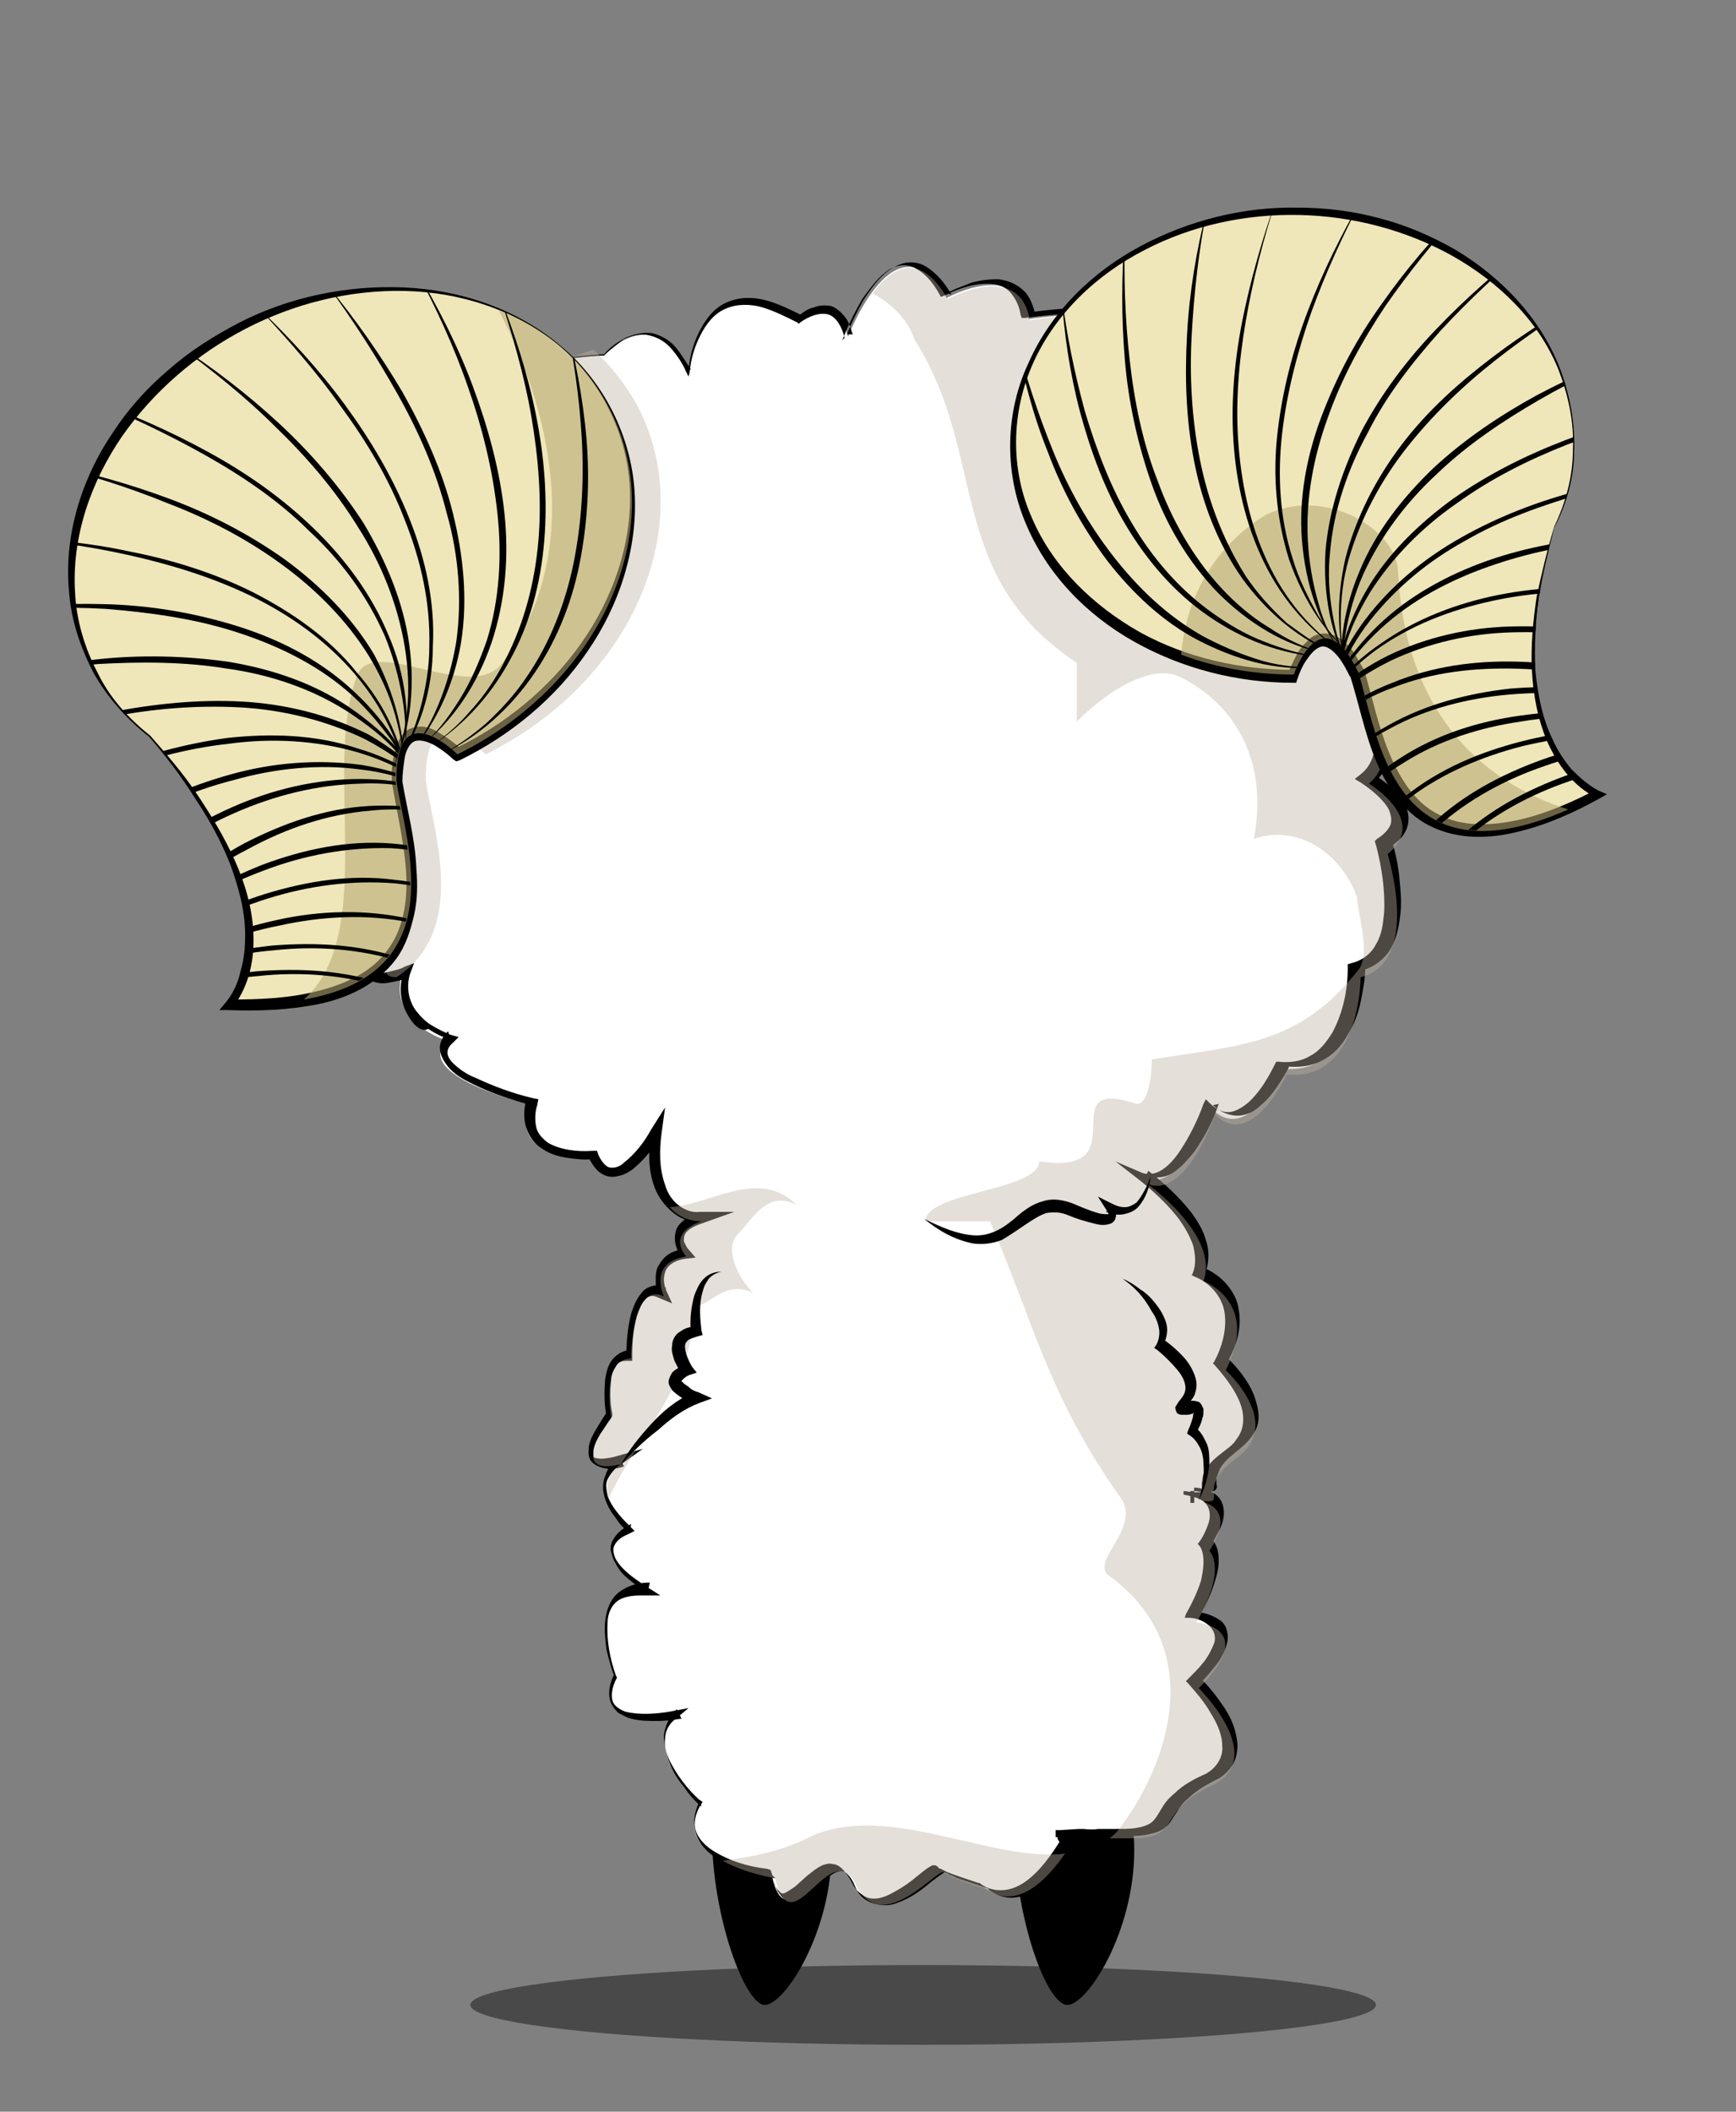 <?xml version="1.0" encoding="utf-8"?>
<!-- Generator: Adobe Illustrator 15.1.0, SVG Export Plug-In . SVG Version: 6.00 Build 0)  -->
<!DOCTYPE svg PUBLIC "-//W3C//DTD SVG 1.1//EN" "http://www.w3.org/Graphics/SVG/1.1/DTD/svg11.dtd">
<svg version="1.1" id="animals" xmlns="http://www.w3.org/2000/svg" xmlns:xlink="http://www.w3.org/1999/xlink" x="0px" y="0px"
	 width="148px" height="180px" viewBox="0 0 148 180" style="enable-background:new 0 0 148 180;" xml:space="preserve">
<rect x="0" y="0" width="148" height="180" fill="#808080" stroke="none"/>
<style type="text/css">
<![CDATA[
	.st0{opacity:0.58;fill:#B7AA72;}
	.st1{fill:#FFFFFF;stroke:#000000;stroke-miterlimit:10;}
	.st2{opacity:0.43;}
	.st3{fill:#EFE6B9;}
	.st4{clip-path:url(#SVGID_2_);}
	.st5{clip-path:url(#SVGID_4_);}
	.st6{fill:#FFFFFF;}
	.st7{opacity:0.41;fill:#BCB1A0;}
	.st8{fill:#FFFFFF;stroke:#231F20;stroke-miterlimit:10;}
]]>
</style>
<g>
	<path d="M70.9,157.7c0,7-4,13.2-5.7,13.2s-4.5-7.6-4.5-14.5c0-7,2.8-10.7,4.5-10.7S70.9,150.7,70.9,157.7z"/>
	<path d="M96.7,157.7c0,7-4,13.2-5.7,13.2c-1.8,0-4.5-7.6-4.5-14.5c0-7,2.8-10.7,4.5-10.7C92.8,145.7,96.7,150.7,96.7,157.7z"/>
	<g>
		<path class="st6" d="M51.5,30.3c0,0,4.2-4.8,7.2,1.4c0,0,0.8-9.5,9.4-4.4c0,0,3.1-2.6,4.2,1.4c0,0,4.1-10.8,8.4-3.3
			c0,0,6.1-3.4,7,1.8c0,0,12.8-2.1,12,3.4c0,0,24.3,30.4,16.9,36.2c0,0,5.2,3.1,1.4,5.5c0,0,2.8,9.2-2.3,10.5c0,0,0,8.9-6.3,8.3
			c0,0-3,6.6-6.1,3.4c0,0-2.5,7.3-5.8,5.9c0,0,6.3,4.5,4.8,8.3c0,0,4.8,1.8,1.9,7.6c0,0,4.4,4,1.6,6.9c-0.2,0.2-0.4,0.4-0.7,0.6
			c-4.1,3,0.2,4.1-3.8,3.6c0,0,4.2,0.2,1.4,4.4c0,0,1.6,1.4-1.1,6.1c0,0,5.3,0.5,0.2,5.6c0,0,5.3,5.3,1.8,7.9
			c-0.2,0.1-0.4,0.3-0.7,0.4c-4.8,2.3-2.3,4.5-6.9,4.5c-4.5,0-2-0.2-4.5,0c-2.5,0.2,0,0,0,0s-3.6,7.3-7.7,4.5c0,0-3.1-0.9-3.6-1.4
			s-5.3,5.6-7.5,1.1c-2.2-4.5-5.5,5.5-6.9-0.6c0,0-8.8-1.3-6.1-6.1c0,0-5.2-4.7-2-7.5c0,0-7.4,1.4-5.2-3.3c0,0-3-7.6,2.5-7.5
			c0,0-5.4-3.2-1.4-5.1c0,0-4.1-3.4-1-5.8c0,0-4.7,1.5-0.8-4c0,0-0.9-5,1.7-5c0,0,0-6.6,2.8-5.3c0,0-1.4-2.9,1.9-3.4
			c0,0-1.9-1.9,1.3-3c0,0-4.7,0.3-3.8-7.3c0,0-3.6,6.2-5.5,2c0,0-6.6,0.6-5.2-4.5c0,0-9.9-2.4-6.9-5.4c0,0-5.1-1.5-3.8-5.8
			c0,0-4.7,2-3.2-1.9C31.5,81.1,18.5,31.7,51.5,30.3z"/>
		<path d="M51.5,30.2c0.5-0.6,1.1-1,1.8-1.4c0.7-0.3,1.5-0.5,2.3-0.4c0.8,0.2,1.5,0.6,2,1.2c0.5,0.6,0.9,1.3,1.3,1.9l-0.2,0
			c0.1-1.1,0.4-2.2,0.9-3.2c0.5-1,1.2-2,2.3-2.5c1.1-0.5,2.3-0.5,3.4-0.2c1.1,0.3,2.1,0.8,3.1,1.3l-0.3,0c0.4-0.3,0.8-0.6,1.3-0.7
			c0.5-0.2,1-0.2,1.5-0.1c0.5,0.2,0.9,0.6,1.2,1c0.3,0.4,0.4,0.9,0.6,1.4l-0.5,0c0.4-1,0.9-2,1.4-2.9c0.6-0.9,1.2-1.8,2.1-2.5
			c0.4-0.3,1-0.6,1.5-0.7c0.6-0.1,1.2,0,1.7,0.3c1,0.6,1.7,1.5,2.2,2.4l-0.4-0.1c0.7-0.4,1.4-0.6,2.1-0.9c0.7-0.2,1.5-0.3,2.3-0.3
			c0.8,0.1,1.6,0.4,2.2,1c0.6,0.6,0.8,1.4,1,2.1l-0.4-0.3c2.4-0.3,4.7-0.5,7.1-0.3c1.2,0.1,2.4,0.3,3.5,0.9c0.6,0.3,1.1,0.7,1.5,1.3
			c0.4,0.6,0.4,1.3,0.3,1.9l-0.1-0.3c2.2,2.7,4.3,5.5,6.3,8.4c2,2.8,4,5.8,5.8,8.7c1.8,3,3.5,6.1,4.8,9.3c0.6,1.6,1.2,3.3,1.5,5.1
			c0.1,0.9,0.1,1.8,0,2.7c-0.2,0.9-0.7,1.8-1.5,2.4l0-0.7c0.5,0.3,1,0.7,1.5,1.1c0.5,0.4,0.9,0.9,1.2,1.5c0.3,0.6,0.4,1.4,0.1,2.1
			c-0.3,0.7-0.8,1.1-1.4,1.5l0.2-0.4c0.3,1,0.5,2,0.6,3c0.1,1,0.2,2,0.1,3c-0.1,1-0.3,2.1-0.8,3c-0.5,0.9-1.5,1.7-2.5,1.9l0.3-0.3
			c0,1-0.2,2-0.4,3c-0.2,1-0.6,2-1.1,2.8c-0.5,0.9-1.2,1.7-2.2,2.2c-0.9,0.5-2,0.6-3,0.5l0.3-0.2c-0.3,0.7-0.7,1.3-1.1,1.9
			c-0.4,0.6-0.9,1.2-1.4,1.6c-0.5,0.5-1.2,0.9-2,0.9c-0.8,0-1.6-0.4-2.1-0.9l0.5-0.1c-0.5,1.5-1.2,2.8-2.1,4.1
			c-0.5,0.6-1,1.2-1.7,1.7c-0.7,0.5-1.6,0.6-2.4,0.3l0.2-0.4c1.4,1.1,2.6,2.2,3.7,3.6c0.5,0.7,1,1.5,1.2,2.3c0.3,0.8,0.3,1.8,0,2.7
			l-0.1-0.3c0.7,0.3,1.4,0.8,1.9,1.4c0.5,0.6,0.9,1.3,1,2.1c0.3,1.6-0.2,3.1-0.9,4.4l0-0.2c0.9,0.9,1.7,1.9,2.2,3.1
			c0.2,0.6,0.4,1.2,0.4,1.9c0,0.7-0.3,1.3-0.7,1.8c-0.4,0.5-0.9,0.9-1.4,1.3c-0.5,0.4-0.9,0.8-1.2,1.3c-0.1,0.3-0.2,0.5-0.3,0.8
			c0,0.1,0,0.3,0,0.4c0,0.2,0.1,0.3,0,0.5c-0.2,0.3-0.4,0.2-0.5,0.3c-0.2,0-0.3,0-0.5,0c-0.3,0-0.6-0.1-0.9-0.1l0-0.3
			c0.5,0,1,0.2,1.5,0.4c0.5,0.2,0.9,0.7,1,1.3c0.1,0.6,0,1.1-0.2,1.6c-0.2,0.5-0.5,0.9-0.7,1.4l0-0.2c0.4,0.5,0.5,1.1,0.5,1.7
			c0,0.6-0.1,1.1-0.3,1.7c-0.3,1.1-0.8,2.1-1.3,3l-0.2-0.3c0.7,0.1,1.3,0.3,1.9,0.7c0.3,0.2,0.5,0.5,0.6,0.9c0.1,0.4,0.1,0.7,0,1.1
			c-0.2,0.7-0.5,1.3-0.9,1.8c-0.4,0.5-0.8,1-1.3,1.5v-0.3c0.8,0.8,1.4,1.6,2,2.5c0.6,0.9,1,1.9,1.1,3.1c0,0.6-0.1,1.2-0.4,1.7
			c-0.3,0.5-0.7,0.9-1.2,1.2c-1,0.5-1.9,1-2.6,1.7c-0.4,0.3-0.7,0.7-1,1.2c-0.3,0.4-0.5,0.9-1,1.3c-0.5,0.4-1.1,0.5-1.6,0.6
			c-0.5,0.1-1.1,0.1-1.6,0.1l-1.6,0c-0.5,0-1.1-0.1-1.6,0l-1.6,0.1l-0.4,0l0,0l0,0c-0.1-1.2,0-0.3,0-0.6h0l0,0l0.1,0l0.2,0l0.8-0.1
			l0.5,0l-0.2,0.5c-0.4,0.8-0.8,1.5-1.4,2.2c-0.5,0.7-1.1,1.4-1.7,1.9c-0.7,0.6-1.5,1.1-2.4,1.2c-0.9,0.2-1.9-0.1-2.6-0.7l0.1,0
			c-0.9-0.3-1.8-0.6-2.7-0.9c-0.2-0.1-0.4-0.2-0.7-0.3c-0.1-0.1-0.2-0.1-0.4-0.2c0.1,0.1,0,0,0,0c0,0,0.1,0,0.1,0c0,0,0,0,0,0
			c0,0-0.1,0-0.1,0c-0.3,0.2-0.7,0.5-1.1,0.8c-0.7,0.6-1.5,1.2-2.4,1.6c-0.5,0.2-0.9,0.4-1.5,0.4c-0.5,0-1.1-0.1-1.6-0.4
			c-0.5-0.3-0.8-0.7-1-1.2c-0.2-0.5-0.4-0.8-0.7-1.1c-0.5-0.5-1.3,0-1.9,0.6l-1,1c-0.4,0.3-0.7,0.7-1.4,0.8c-0.3,0.1-0.7,0-1-0.2
			c-0.3-0.2-0.4-0.5-0.6-0.7c-0.2-0.5-0.4-1-0.5-1.4l0.3,0.3c-0.9-0.1-1.7-0.3-2.6-0.6c-0.8-0.3-1.7-0.6-2.4-1.1
			c-0.8-0.5-1.5-1.2-1.8-2.2c-0.3-1,0-2,0.4-2.8l0.1,0.6c-0.6-0.5-1.1-1.1-1.5-1.7c-0.5-0.6-0.9-1.2-1.2-2c-0.3-0.7-0.5-1.5-0.5-2.4
			c0.1-0.8,0.5-1.7,1.1-2.2l0.4,0.8c-0.7,0.1-1.4,0.2-2.1,0.2c-0.7,0-1.4,0-2.2-0.2c-0.4-0.1-0.7-0.3-1.1-0.5
			c-0.3-0.3-0.6-0.7-0.7-1.1c-0.2-0.9,0.1-1.6,0.4-2.3l0,0.4c-0.3-0.8-0.5-1.6-0.7-2.4c-0.1-0.8-0.2-1.7-0.1-2.5
			c0.1-0.8,0.4-1.8,1.2-2.4c0.8-0.6,1.7-0.8,2.6-0.8l-0.2,0.9c-0.5-0.3-1-0.7-1.5-1.1c-0.5-0.4-0.9-0.8-1.2-1.4
			c-0.2-0.3-0.3-0.6-0.4-1c-0.1-0.4,0-0.8,0.2-1.1c0.4-0.7,1-1,1.5-1.3l-0.1,0.8c-0.5-0.4-0.9-0.8-1.2-1.3c-0.4-0.5-0.7-1-0.9-1.6
			c-0.2-0.6-0.3-1.3,0-2c0.2-0.7,0.7-1.2,1.2-1.6l0.4,0.8c-0.6,0.2-1.2,0.3-1.9,0.1c-0.3-0.1-0.8-0.3-1-0.7
			c-0.2-0.4-0.1-0.8-0.1-1.1c0.1-0.6,0.4-1.1,0.7-1.6c0.3-0.5,0.6-1,0.9-1.4l-0.1,0.4c-0.2-1-0.2-2.1-0.1-3.2
			c0.1-0.5,0.2-1.1,0.6-1.6c0.4-0.5,1.1-0.9,1.7-0.8l-0.5,0.5c0-1.2,0.1-2.4,0.4-3.6c0.2-0.6,0.4-1.2,0.9-1.8c0.2-0.3,0.6-0.5,1-0.6
			c0.4-0.1,0.8,0,1.1,0.2l-0.6,0.7c-0.2-0.4-0.3-0.8-0.3-1.3c0-0.5,0-1,0.3-1.4c0.2-0.4,0.6-0.8,1-1c0.4-0.2,0.8-0.3,1.3-0.4
			l-0.3,0.8c-0.3-0.3-0.5-0.7-0.6-1.1c-0.1-0.4-0.1-0.9,0.1-1.4c0.2-0.4,0.6-0.7,0.9-0.9c0.3-0.2,0.7-0.4,1-0.5l0.2,0.9
			c-1,0-1.8-0.3-2.5-0.9c-0.7-0.6-1.2-1.3-1.5-2.1c-0.6-1.6-0.5-3.3-0.3-4.8l0.9,0.3c-0.3,0.6-0.7,1.1-1.1,1.6
			c-0.4,0.5-0.9,1-1.4,1.4c-0.3,0.2-0.6,0.4-1,0.5c-0.4,0.1-0.8,0.2-1.3,0c-0.8-0.3-1.2-1.1-1.5-1.7l0.5,0.3c-0.8,0.1-1.5,0-2.2-0.1
			c-0.7-0.1-1.5-0.3-2.2-0.8c-0.7-0.4-1.2-1.2-1.4-2c-0.2-0.8-0.1-1.6,0.1-2.3l0.3,0.6c-1.7-0.5-3.3-1-4.9-1.8
			c-0.8-0.4-1.6-0.8-2.2-1.6c-0.3-0.4-0.6-0.9-0.6-1.5c0-0.6,0.4-1.1,0.7-1.4l0.2,0.7c-0.7-0.2-1.3-0.5-1.9-0.9
			C36,88,35.4,87.5,35,86.9c-0.4-0.6-0.7-1.2-0.8-2c-0.1-0.7,0-1.4,0.2-2.1l0.5,0.5c-0.5,0.2-0.9,0.3-1.4,0.4c-0.5,0.1-1,0.2-1.6,0
			c-0.3-0.1-0.6-0.2-0.8-0.5c-0.2-0.3-0.3-0.6-0.3-0.9c0-0.6,0.1-1,0.3-1.5l0,0.2c-1.2-5.2-2-10.4-2.3-15.7
			c-0.3-5.3-0.2-10.6,0.9-15.8c0.5-2.6,1.3-5.1,2.5-7.5c1.2-2.4,2.7-4.6,4.7-6.4c1.9-1.8,4.3-3.2,6.8-4.1
			C46.2,30.8,48.8,30.3,51.5,30.2z M51.5,30.3c-2.6,0.1-5.2,0.6-7.7,1.5c-2.5,0.9-4.7,2.3-6.6,4.1c-3.8,3.6-5.9,8.7-6.9,13.8
			c-1,5.1-1.1,10.4-0.8,15.7c0.4,5.2,1.2,10.5,2.4,15.5l0,0.1l0,0.1c-0.2,0.4-0.3,0.8-0.3,1.2c0,0.4,0.2,0.5,0.5,0.6
			c0.3,0.1,0.8,0,1.2-0.1c0.4-0.1,0.9-0.2,1.2-0.4l0.8-0.3l-0.3,0.8c-0.4,1.1-0.2,2.4,0.5,3.3c0.4,0.5,0.8,0.9,1.3,1.2
			c0.5,0.3,1.1,0.6,1.6,0.8l0.7,0.2l-0.5,0.5c-0.6,0.5-0.6,1.1,0,1.7c0.5,0.5,1.2,1,2,1.3c1.5,0.7,3.1,1.3,4.8,1.7l0.5,0.1l-0.1,0.5
			c-0.2,0.6-0.2,1.3-0.1,1.8c0.1,0.6,0.5,1,1,1.4c1,0.6,2.5,0.8,3.8,0.7l0.4,0l0.1,0.3c0.2,0.5,0.6,1,0.9,1.1c0.4,0.1,0.9,0,1.3-0.4
			c0.9-0.7,1.7-1.7,2.3-2.8l1.2-1.9l-0.3,2.2c-0.2,1.5-0.2,3,0.3,4.4c0.2,0.7,0.6,1.3,1.1,1.7c0.5,0.4,1.2,0.7,1.8,0.6l3,0l-2.8,1
			c-0.6,0.2-1.2,0.5-1.4,0.9c-0.1,0.2-0.1,0.4-0.1,0.6c0.1,0.2,0.2,0.5,0.4,0.7l0.6,0.7l-0.9,0.1c-0.7,0.1-1.3,0.4-1.6,0.9
			c-0.1,0.2-0.2,0.5-0.2,0.9c0,0.3,0.1,0.7,0.2,0.9l0.5,1.1l-1.2-0.5c-0.4-0.2-0.8-0.2-1.1,0.2c-0.3,0.3-0.5,0.8-0.7,1.4
			c-0.3,1.1-0.4,2.2-0.4,3.3l0,0.5l-0.5,0c-0.4,0-0.7,0.1-0.9,0.5c-0.2,0.3-0.4,0.7-0.4,1.2c-0.1,0.9-0.1,1.9,0.1,2.8l0,0.2
			l-0.1,0.2c-0.3,0.4-0.6,0.9-0.9,1.3c-0.3,0.5-0.5,0.9-0.6,1.4c0,0.2,0,0.4,0,0.5c0,0.1,0.1,0.2,0.3,0.2c0.4,0.1,0.9,0,1.4-0.1
			l2.5-0.7l-2.1,1.5c-0.4,0.3-0.7,0.7-0.9,1.1c-0.2,0.4-0.1,0.9,0,1.4c0.3,0.9,1.1,1.8,1.8,2.5l0.5,0.5l-0.6,0.3
			c-0.5,0.2-0.9,0.5-1.1,0.9c-0.2,0.3-0.1,0.8,0.1,1.2c0.5,0.9,1.5,1.6,2.4,2.2l1.4,0.9l-1.7,0c-0.7,0-1.5,0.1-2,0.5
			c-0.5,0.4-0.8,1.1-0.8,1.8c-0.1,1.5,0.2,3.1,0.7,4.5l0.1,0.2l-0.1,0.2c-0.3,0.6-0.4,1.2-0.3,1.7c0.1,0.5,0.6,0.8,1.1,1
			c1.2,0.3,2.6,0.2,3.8,0l1.6-0.3l-1.2,1c-0.5,0.4-0.8,1-0.8,1.6c-0.1,0.6,0.1,1.3,0.4,1.9c0.6,1.2,1.5,2.4,2.5,3.3l0.3,0.2
			l-0.2,0.3c-0.4,0.7-0.6,1.5-0.4,2.1c0.2,0.7,0.8,1.3,1.4,1.7c1.4,0.9,3,1.4,4.7,1.6l0.3,0.1l0.1,0.3c0.1,0.4,0.2,0.9,0.4,1.2
			c0.1,0.2,0.2,0.3,0.3,0.4c0.1,0.1,0.2,0.1,0.3,0.1c0.3-0.1,0.7-0.4,1-0.6l1-0.9c0.4-0.3,0.7-0.6,1.3-0.9c0.3-0.1,0.6-0.2,0.9-0.1
			c0.3,0,0.6,0.2,0.8,0.4c0.4,0.4,0.7,0.9,0.9,1.3c0.2,0.4,0.5,0.7,0.8,0.9c0.6,0.5,1.5,0.4,2.3,0c0.8-0.4,1.6-0.9,2.3-1.5
			c0.4-0.3,0.7-0.6,1.2-0.9c0.1,0,0.1-0.1,0.2-0.1c0,0,0.1,0,0.2,0c0,0,0.1,0,0.2,0.1c0.1,0,0,0,0.1,0.1c0,0,0.1,0.1,0.2,0.1
			c0.2,0.1,0.4,0.2,0.6,0.3c0.8,0.3,1.7,0.6,2.6,0.9l0.1,0l0,0c0.6,0.5,1.4,0.7,2.2,0.6c0.8-0.1,1.5-0.5,2.1-1c1.2-1,2.2-2.5,3-3.9
			l0.3,0.4l-0.8,0l-0.2,0l-0.1,0h0l0,0c0-0.3,0,0.6,0-0.6l0,0l0,0l0.4,0l1.6-0.1c0.6,0,1.1,0.1,1.6,0l1.6,0c1,0,2.1,0,2.9-0.5
			c0.4-0.3,0.6-0.7,0.9-1.2c0.3-0.5,0.6-0.9,1.1-1.3c0.8-0.8,1.8-1.3,2.7-1.7c0.9-0.5,1.5-1.4,1.4-2.4c0-1-0.5-2-1-2.8
			c-0.5-0.9-1.2-1.7-1.9-2.5l-0.2-0.2l0.2-0.2c0.5-0.5,0.9-0.9,1.3-1.4c0.4-0.5,0.7-1.1,0.9-1.6c0.2-0.6,0-1.2-0.5-1.6
			c-0.5-0.4-1.1-0.6-1.7-0.6l-0.3,0l0.1-0.3c0.5-0.9,1-1.9,1.3-2.9c0.1-0.5,0.2-1,0.2-1.6c0-0.5-0.1-1.1-0.4-1.4l-0.1-0.1l0.1-0.1
			c0.3-0.4,0.5-0.8,0.7-1.3c0.2-0.5,0.3-0.9,0.2-1.4c-0.1-0.5-0.4-0.8-0.8-1c-0.4-0.2-0.9-0.3-1.4-0.4l0-0.3c0.3,0,0.6,0.1,0.9,0.1
			c0.2,0,0.3,0,0.4,0c0.1,0,0.3,0,0.3-0.1c0-0.2-0.1-0.6,0-0.9c0-0.3,0.1-0.7,0.3-0.9c0.3-0.6,0.8-1,1.3-1.4c0.5-0.4,1-0.7,1.3-1.2
			c0.8-1,0.7-2.3,0.2-3.4c-0.5-1.1-1.3-2.1-2.1-3l-0.1-0.1l0.1-0.1c0.7-1.3,1.1-2.8,0.9-4.2c-0.2-1.4-1.3-2.6-2.6-3.1l-0.2-0.1
			l0.1-0.2c0.3-0.8,0.2-1.6,0-2.4c-0.3-0.8-0.7-1.5-1.2-2.2c-1-1.3-2.3-2.5-3.6-3.5l-1.8-1.4l2.1,0.9c0.6,0.3,1.3,0.2,1.9-0.2
			c0.6-0.4,1.1-1,1.5-1.6c0.8-1.2,1.5-2.6,2-4l0.2-0.4l0.3,0.3c0.5,0.5,1,0.8,1.6,0.8c0.6,0,1.2-0.4,1.7-0.8c1-0.9,1.7-2.1,2.3-3.3
			l0.1-0.2l0.2,0c0.9,0.1,1.9,0,2.7-0.5c0.8-0.4,1.4-1.2,1.9-2c0.9-1.7,1.3-3.6,1.3-5.5l0-0.3l0.3-0.1c0.9-0.2,1.7-0.8,2.1-1.6
			c0.5-0.8,0.6-1.7,0.7-2.7c0.1-1.9-0.2-3.9-0.7-5.8l-0.1-0.3l0.2-0.2c0.5-0.3,0.9-0.7,1.1-1.1c0.2-0.4,0.1-0.9-0.1-1.4
			c-0.5-0.9-1.5-1.7-2.4-2.3l-0.5-0.3l0.5-0.4c1.3-1,1.4-2.8,1.2-4.4c-0.2-1.7-0.8-3.3-1.4-4.9c-1.3-3.2-3-6.2-4.7-9.2
			c-1.8-3-3.7-5.9-5.7-8.7c-2-2.8-4.1-5.7-6.2-8.4l-0.1-0.1l0-0.2c0.1-0.5,0-1-0.2-1.5c-0.3-0.4-0.7-0.8-1.2-1
			c-1-0.5-2.1-0.7-3.3-0.8c-2.3-0.2-4.7,0-7,0.3l-0.3,0l-0.1-0.3c-0.1-0.7-0.4-1.3-0.8-1.8c-0.4-0.5-1.1-0.8-1.7-0.8
			c-1.4-0.1-2.8,0.4-4,1l-0.3,0.1l-0.1-0.2c-0.5-0.9-1.1-1.7-2-2.2c-0.8-0.5-1.9-0.3-2.6,0.3c-0.8,0.6-1.4,1.5-2,2.3
			c-0.5,0.9-1,1.8-1.4,2.8l-0.3,0.7L72,28.8c-0.2-0.9-0.7-1.8-1.4-2c-0.8-0.2-1.7,0.2-2.4,0.7l-0.1,0.1l-0.1-0.1
			C67,27,66,26.5,65,26.2c-1-0.3-2.2-0.3-3.1,0.1c-1,0.4-1.7,1.3-2.2,2.3c-0.5,1-0.8,2-0.9,3.1l-0.1,0.4l-0.2-0.4
			c-0.3-0.7-0.7-1.3-1.2-1.9c-0.5-0.6-1.1-1-1.9-1.2c-0.7-0.2-1.5,0-2.2,0.3C52.7,29.3,52,29.8,51.5,30.3L51.5,30.3L51.5,30.3z"/>
	</g>
	<path class="st1" d="M90.7,156.6C90.7,156.6,90.6,156.6,90.7,156.6C90.6,156.6,90.7,156.6,90.7,156.6z"/>
	<path class="st1" d="M91.7,156.5C91.7,156.5,91.6,156.5,91.7,156.5C91.6,156.5,91.6,156.5,91.7,156.5z"/>
	<path class="st7" d="M64.2,110.2c-1.3-1.3-2.5-3.8-1.3-5c1.3-1.3,2.5-3.8,5-2.5c-3.2-3.2-7.3,0-10.8,0.2c1.1,1.3,2.7,1.2,2.7,1.2
		c-3.1,1.1-1.3,3-1.3,3c-3.3,0.5-1.9,3.4-1.9,3.4c-2.8-1.3-2.8,5.3-2.8,5.3c-2.6,0-1.7,5-1.7,5c-3.9,5.5,0.8,4,0.8,4
		c-1.2,0.9-1.3,2-1,2.9c2.5-5.4,7.3-9.9,7.3-16.4C60.4,111.5,61.7,109,64.2,110.2z"/>
	<path class="st1" d="M91.5,156.5c0,0-0.1,0-0.1,0C91.5,156.5,91.5,156.5,91.5,156.5z"/>
	<path class="st1" d="M101.8,127.6c-0.2,0-0.3,0-0.3,0C101.6,127.6,101.7,127.6,101.8,127.6z"/>
	<path class="st1" d="M91,156.5c-0.1,0-0.1,0-0.2,0C90.9,156.5,90.9,156.5,91,156.5z"/>
	<path class="st1" d="M91.2,156.5c0,0-0.1,0-0.1,0C91.1,156.5,91.2,156.5,91.2,156.5z"/>
	<path class="st1" d="M91.5,156.5c0,0-0.1,0-0.1,0C91.5,156.5,91.5,156.5,91.5,156.5z"/>
	<path class="st7" d="M69.2,156.5c-2.3,1.2-4.9,1.8-7.6,2.1c1.9,1.1,4.5,1.5,4.5,1.5c1.4,6.1,4.7-3.9,6.9,0.6c2.2,4.5,7-1.6,7.5-1.1
		S84,161,84,161c2.8,2,5.4-1,6.8-3C84.7,158.8,75.8,153.6,69.2,156.5z"/>
	<path class="st1" d="M91.7,156.5C91.7,156.5,91.6,156.5,91.7,156.5C91.6,156.5,91.6,156.5,91.7,156.5z"/>
	<path class="st1" d="M101.8,127.6c-0.2,0-0.3,0-0.3,0C101.6,127.6,101.7,127.6,101.8,127.6z"/>
	<path class="st1" d="M90.7,156.6C90.7,156.6,90.6,156.6,90.7,156.6C90.6,156.6,90.7,156.6,90.7,156.6z"/>
	<path class="st1" d="M91,156.5c-0.1,0-0.1,0-0.2,0C90.9,156.5,90.9,156.5,91,156.5z"/>
	<path class="st1" d="M91.2,156.5c0,0-0.1,0-0.1,0C91.1,156.5,91.2,156.5,91.2,156.5z"/>
	<path class="st7" d="M116.7,66.8c0.7-0.6,1.1-1.3,1.3-2.3c8.6-11,10.1-27.3,6.1-41c-4.1-2.8-9.3-4.4-15-4.4c-7.8,0-14.7,3.1-19,7.9
		c-1.3,0.1-2.3,0.3-2.3,0.3c-0.9-5.2-7-1.8-7-1.8c-2.4-4.2-4.8-2.7-6.4-0.5c1.8,1,3,2.3,3.6,4c6.3,10,2.5,20,13.8,27.5
		c0,1.3,0,3.8,0,5c2.5-2.5,6.3-5,8.8-3.8c5,2.5,7.5,7.5,6.3,13.8c3.8-1.3,7.5,1.3,8.8,5c0,1.3,1.3,5,0,6.3c-5,6.3-10,6.3-17.5,7.5
		c0,0,0,3.8-1.3,3.8c-7.5-2.5,0.4,6.2-8.3,4.9c0,2.5-9.7,2.6-9.7,5.1c1.3,0,4.3,0,5.5,0c3.8,8.8,5,15,11.3,23.8
		c1.3,2.5-2.5,5-1.3,6.3c8.8,6.3,5,16.3,1.3,21.3c-0.3,0.5-0.7,0.9-1.1,1.2c0.4,0,1,0,1.8,0c4.5,0,2-2.2,6.9-4.5
		c0.3-0.1,0.5-0.3,0.7-0.4c3.6-2.6-1.8-7.9-1.8-7.9c5.2-5.2-0.2-5.6-0.2-5.6c2.7-4.7,1.1-6.1,1.1-6.1c2.3-3.5-0.2-4.2-1.1-4.3
		c-0.1,0-0.2,0-0.3,0c0,0,0.1,0,0.3,0c3.3,0.4-0.5-0.7,3.4-3.6c0.3-0.2,0.5-0.4,0.7-0.6c2.8-2.9-1.6-6.9-1.6-6.9
		c3-5.8-1.9-7.6-1.9-7.6c1.4-3.9-4.8-8.3-4.8-8.3c3.3,1.4,5.8-5.9,5.8-5.9c3.1,3.1,6.1-3.4,6.1-3.4c6.3,0.6,6.3-8.3,6.3-8.3
		c5.2-1.3,2.3-10.5,2.3-10.5C121.9,69.9,116.7,66.8,116.7,66.8z"/>
	<g>
		<path class="st3" d="M132.5,45C132.5,45,132.5,45,132.5,45c1.1-2.3,1.7-4.7,1.7-7.3c0-10.9-10.7-19.8-23.9-19.8
			c-13.2,0-23.9,8.9-23.9,19.8c0,10.9,10.7,19.8,23.9,19.8c0,0,2.3-6.8,5.5-0.2c1.8,5.7,3,19.7,20.5,10.4
			C136.3,67.7,127.2,64.2,132.5,45z"/>
		<path d="M132.5,44.9L132.5,44.9L132.5,44.9c1-2.1,1.6-4.3,1.6-6.6c0.1-2.3-0.4-4.6-1.2-6.7c-1.7-4.3-5.2-7.6-9.1-9.8
			c-7.9-4.4-18.1-4.7-26.2-0.5c-4.1,2.1-7.6,5.4-9.5,9.6c-1.9,4.2-2,9.1-0.1,13.3c1.8,4.2,5.3,7.5,9.2,9.7c4,2.2,8.6,3.2,13.1,3.2
			l-0.5,0.3c0.3-0.7,0.6-1.4,1-2c0.2-0.3,0.5-0.6,0.8-0.9c0.3-0.3,0.8-0.5,1.3-0.5c0.5,0,1,0.2,1.3,0.4c0.3,0.2,0.6,0.5,0.9,0.8
			c0.5,0.6,0.8,1.3,1.2,1.9l0,0l0,0c0.7,2.4,1.2,4.8,2.1,7c0.9,2.2,2.2,4.3,4.2,5.3c2,1.1,4.5,1,6.8,0.5c2.3-0.5,4.6-1.5,6.7-2.6
			l0,0.7c-2-1-3.3-2.8-4.2-4.8c-0.8-1.9-1.2-4-1.3-6.1c-0.1-2.1,0.1-4.2,0.4-6.2C131.4,49,131.9,46.9,132.5,44.9L132.5,44.9z
			 M132.5,45c-0.5,2-1,4-1.3,6c-0.3,2-0.4,4.1-0.3,6.2c0.2,2,0.6,4.1,1.5,5.9c0.4,0.9,1,1.8,1.6,2.5c0.7,0.7,1.5,1.4,2.3,1.8
			l0.7,0.3l-0.7,0.4c-2.2,1.2-4.4,2.2-6.9,2.8c-2.4,0.6-5.1,0.7-7.5-0.5c-2.4-1.2-3.8-3.6-4.7-5.8c-0.9-2.3-1.4-4.8-2.1-7l0,0.1
			c-0.3-0.6-0.6-1.2-1-1.7c-0.4-0.5-0.9-0.9-1.3-0.9c-0.4,0-0.9,0.4-1.3,1c-0.4,0.5-0.7,1.2-0.9,1.8l-0.1,0.3l-0.3,0
			c-4.7,0-9.4-1.2-13.5-3.5c-4.1-2.3-7.5-5.8-9.3-10.2c-1.8-4.3-1.7-9.4,0.3-13.6c1.9-4.3,5.4-7.7,9.5-9.9c4.1-2.2,8.8-3.4,13.5-3.3
			c2.3,0,4.7,0.3,6.9,0.9c2.3,0.6,4.4,1.5,6.5,2.7c4,2.4,7.4,6,9,10.4c0.8,2.2,1.2,4.5,1.1,6.8C134.2,40.6,133.6,42.9,132.5,45
			L132.5,45z"/>
	</g>
	<ellipse class="st2" cx="78.7" cy="170.9" rx="38.6" ry="3.4"/>
	<path class="st0" d="M119.2,48.9c0-3.8-6.3-7.5-11.3-5c-4.3,2.6-6.8,7-7.2,11.9c2.9,1.1,6.2,1.7,9.6,1.7c0,0,2.3-6.8,5.5-0.2
		c1.7,5.4,2.9,18.3,17.9,11.7C125.8,66.5,119.8,60.2,119.2,48.9z"/>
	<g>
		<defs>
			<path id="SVGID_1_" d="M132.5,45C132.5,45,132.5,45,132.5,45c1.1-2.3,1.7-4.7,1.7-7.3c0-10.9-10.7-19.8-23.9-19.8
				c-13.2,0-23.9,8.9-23.9,19.8c0,10.9,10.7,19.8,23.9,19.8c0,0,2.3-6.8,5.5-0.2c1.8,5.7,3,19.7,20.5,10.4
				C136.3,67.7,127.2,64.2,132.5,45z"/>
		</defs>
		<clipPath id="SVGID_2_">
			<use xlink:href="#SVGID_1_"  style="overflow:visible;"/>
		</clipPath>
		<g class="st4">
			<g>
				<path d="M112.2,56.9c-3.5,0.3-6.9-0.7-10-2.3c-3.1-1.6-5.7-4.1-7.8-6.8c-2.1-2.8-3.8-5.9-5-9.1c-1.3-3.2-2.2-6.6-2.8-10
					c0.8,3.3,1.9,6.6,3.2,9.8c1.3,3.2,3,6.2,5.1,8.9c2.1,2.7,4.6,5.1,7.6,6.8c1.5,0.8,3.1,1.5,4.7,2
					C108.7,56.7,110.4,56.9,112.2,56.9z"/>
			</g>
			<g>
				<path d="M112.7,56c-3.5-0.2-6.8-1.5-9.7-3.5c-2.9-2-5.2-4.7-7-7.7c-1.8-3-3-6.3-3.9-9.6c-0.9-3.4-1.4-6.8-1.6-10.2
					c0.4,3.4,1.1,6.8,2,10.1c1,3.3,2.2,6.5,4,9.5c1.7,2.9,4,5.6,6.8,7.6c1.4,1,2.9,1.9,4.5,2.5C109.3,55.3,111,55.8,112.7,56z"/>
			</g>
			<g>
				<path d="M113.1,55.7c-3.6-0.6-6.8-2.7-9.3-5.2c-2.5-2.6-4.4-5.8-5.6-9.2c-1.2-3.4-2-7-2.3-10.6c-0.3-3.6-0.3-7.2,0-10.8
					c-0.1,3.6,0,7.2,0.4,10.7c0.4,3.6,1.1,7.1,2.4,10.4c1.2,3.3,3,6.5,5.4,9.1c1.2,1.3,2.6,2.5,4.1,3.4
					C109.7,54.5,111.3,55.3,113.1,55.7z"/>
			</g>
			<g>
				<path d="M114.3,55.9c-3.4-1.2-6.3-3.7-8.4-6.6c-2.1-3-3.4-6.4-4.1-10c-0.7-3.6-0.8-7.2-0.6-10.8c0.2-3.6,0.8-7.2,1.7-10.7
					c-0.7,3.5-1.1,7.1-1.3,10.7c-0.2,3.6,0,7.2,0.7,10.7c0.7,3.5,2,6.9,3.9,9.9c1,1.5,2.2,2.8,3.5,4
					C111.2,54.2,112.7,55.3,114.3,55.9z"/>
			</g>
			<g>
				<path d="M115.6,56.2c-3.2-1.6-5.8-4.4-7.5-7.6c-1.7-3.2-2.6-6.8-2.9-10.4c-0.3-3.6,0-7.2,0.7-10.8c0.7-3.5,1.7-7,2.9-10.4
					c-1.1,3.4-2,6.9-2.6,10.4c-0.6,3.5-0.9,7.1-0.6,10.7c0.3,3.6,1.1,7.1,2.7,10.3c0.8,1.6,1.8,3.1,3,4.4
					C112.6,54.2,114,55.4,115.6,56.2z"/>
			</g>
			<g>
				<path d="M116,56.5c-2.9-2.1-4.9-5.4-6.1-8.8c-1.1-3.5-1.4-7.2-1-10.7c0.4-3.6,1.3-7.1,2.6-10.5c1.3-3.4,2.9-6.6,4.7-9.7
					c-1.7,3.2-3.2,6.5-4.4,9.8c-1.2,3.4-2.1,6.9-2.5,10.4c-0.4,3.5-0.2,7.2,0.9,10.6c0.5,1.7,1.3,3.3,2.2,4.9
					C113.4,54,114.5,55.4,116,56.5z"/>
			</g>
			<g>
				<path d="M114.7,56.1c-2.3-2.8-3.4-6.4-3.7-10c-0.3-3.6,0.4-7.3,1.7-10.7c1.3-3.4,3-6.6,5.1-9.5c2.1-3,4.4-5.7,7-8.2
					c-2.4,2.7-4.7,5.5-6.7,8.4c-2,3-3.7,6.1-4.9,9.5c-1.2,3.3-1.9,6.9-1.7,10.5c0.1,1.8,0.4,3.6,0.9,5.3
					C112.8,53,113.6,54.7,114.7,56.1z"/>
			</g>
			<g>
				<path d="M115.3,57.4c-1.9-3.1-2.5-6.8-2.3-10.4c0.3-3.6,1.5-7.1,3.1-10.3c1.7-3.2,3.9-6.1,6.4-8.7c2.5-2.6,5.2-5,8.1-7.2
					c-2.7,2.3-5.4,4.8-7.8,7.4c-2.4,2.7-4.6,5.5-6.2,8.7c-1.7,3.1-2.9,6.6-3.2,10.1c-0.2,1.8-0.1,3.6,0.2,5.3
					C113.9,54.1,114.4,55.9,115.3,57.4z"/>
			</g>
			<g>
				<path d="M115.2,58.3c-1.3-3.4-1.3-7.2-0.5-10.7c0.9-3.5,2.6-6.8,4.8-9.7c2.2-2.9,4.9-5.3,7.8-7.5c2.9-2.2,6-4.1,9.1-5.7
					c-3.1,1.8-6.1,3.8-8.9,6c-2.8,2.2-5.4,4.7-7.6,7.5c-2.2,2.8-3.9,6-4.9,9.4c-0.5,1.7-0.7,3.5-0.7,5.3
					C114.3,54.8,114.6,56.6,115.2,58.3z"/>
			</g>
			<g>
				<path d="M114.7,59.3c-0.8-3.5-0.2-7.3,1.2-10.6c1.4-3.4,3.7-6.3,6.3-8.8c2.7-2.5,5.7-4.5,8.8-6.2c3.2-1.7,6.5-3.1,9.9-4.2
					c-3.3,1.3-6.6,2.8-9.7,4.6c-3.1,1.8-6.1,3.8-8.7,6.3c-2.6,2.4-4.8,5.3-6.3,8.6c-0.7,1.6-1.2,3.3-1.5,5.1
					C114.4,55.7,114.3,57.5,114.7,59.3z"/>
			</g>
			<g>
				<path d="M113.9,60.6c-0.3-3.6,0.8-7.2,2.6-10.3c1.8-3.1,4.5-5.7,7.4-7.8c3-2.1,6.2-3.7,9.6-5c3.4-1.3,6.9-2.2,10.4-2.8
					c-3.5,0.8-6.9,1.9-10.3,3.2c-3.3,1.3-6.5,2.9-9.4,5c-2.9,2-5.5,4.6-7.4,7.6c-0.9,1.5-1.7,3.1-2.2,4.9
					C114.2,57,113.8,58.8,113.9,60.6z"/>
			</g>
			<g>
				<path d="M112.7,62.8c0.1-3.6,1.5-7.1,3.7-10c2.2-2.9,5-5.2,8.2-7c3.2-1.8,6.6-3.1,10.1-4c3.5-0.9,7.1-1.5,10.6-1.8
					c-3.6,0.5-7.1,1.2-10.5,2.1c-3.4,1-6.8,2.2-9.9,4c-3.1,1.7-5.9,4-8.1,6.8c-1.1,1.4-2,3-2.7,4.6C113.3,59.3,112.8,61,112.7,62.8z
					"/>
			</g>
			<g>
				<path d="M112.1,62.5c0.7-3.5,2.8-6.7,5.4-9.2c2.6-2.5,5.9-4.3,9.3-5.5c3.4-1.2,7-1.8,10.6-2.1c3.6-0.3,7.2-0.2,10.8,0.2
					c-3.6-0.2-7.2-0.1-10.8,0.2c-3.6,0.3-7.1,1-10.5,2.2c-3.4,1.2-6.6,2.9-9.2,5.3c-1.3,1.2-2.5,2.6-3.5,4.1
					C113.3,59.1,112.5,60.8,112.1,62.5z"/>
			</g>
			<g>
				<path d="M111.1,63.1c1.2-3.4,3.7-6.3,6.7-8.3c3-2.1,6.5-3.4,10-4.1c3.6-0.7,7.2-0.8,10.8-0.5c3.6,0.3,7.2,0.9,10.6,1.7
					c-3.5-0.7-7.1-1.2-10.7-1.4c-3.6-0.2-7.2-0.1-10.7,0.6c-3.5,0.7-6.9,1.9-9.9,3.9c-1.5,1-2.8,2.2-4,3.5
					C112.8,60,111.8,61.4,111.1,63.1z"/>
			</g>
			<g>
				<path d="M110.5,63.1c1.7-3.2,4.6-5.6,7.8-7.2c3.3-1.6,6.9-2.4,10.5-2.5c3.6-0.1,7.2,0.3,10.8,1.1c3.5,0.8,6.9,1.9,10.3,3.3
					c-3.4-1.2-6.8-2.2-10.3-2.9c-3.5-0.7-7.1-1.1-10.7-1c-3.6,0.1-7.1,0.9-10.3,2.4c-1.6,0.8-3.1,1.7-4.5,2.9
					C112.6,60.2,111.4,61.5,110.5,63.1z"/>
			</g>
			<g>
				<path d="M110.3,64.8c1.9-3,5-5.3,8.4-6.6c3.4-1.4,7-1.9,10.7-1.8c3.6,0.1,7.2,0.8,10.6,1.9c3.5,1,6.8,2.4,10,4.1
					c-3.3-1.4-6.7-2.7-10.1-3.7c-3.4-1-7-1.6-10.6-1.7c-3.6-0.1-7.2,0.3-10.5,1.6c-1.7,0.6-3.3,1.5-4.7,2.5
					C112.7,62.1,111.3,63.3,110.3,64.8z"/>
			</g>
			<g>
				<path d="M111,69.4c1.5-3.3,4.3-5.9,7.4-7.6c3.2-1.8,6.8-2.7,10.3-3.1c3.6-0.3,7.2-0.1,10.8,0.5c3.6,0.6,7,1.6,10.4,2.8
					c-3.4-1-6.9-1.9-10.5-2.4c-3.5-0.5-7.1-0.7-10.7-0.4c-3.5,0.3-7.1,1.2-10.2,2.9c-1.6,0.8-3,1.9-4.3,3.1
					C113,66.4,111.9,67.8,111,69.4z"/>
			</g>
			<g>
				<path d="M112.4,72.6c1.4-3.3,4-6.1,7-8c3.1-2,6.6-3.1,10.2-3.6c3.6-0.5,7.2-0.5,10.8-0.1c3.6,0.4,7.1,1.2,10.6,2.2
					c-3.5-0.8-7-1.5-10.6-1.8c-3.6-0.3-7.2-0.4-10.7,0.2c-3.5,0.5-7,1.6-10,3.5c-1.5,0.9-2.9,2-4.2,3.3
					C114.2,69.5,113.1,70.9,112.4,72.6z"/>
			</g>
			<g>
				<path d="M113.7,76.5c1-3.5,3.4-6.5,6.2-8.7c2.9-2.3,6.3-3.7,9.8-4.6c3.5-0.9,7.1-1.2,10.7-1.1c3.6,0,7.2,0.5,10.7,1.1
					c-3.6-0.5-7.1-0.8-10.7-0.8c-3.6,0-7.2,0.4-10.6,1.2c-3.5,0.9-6.8,2.3-9.6,4.4c-1.4,1.1-2.7,2.3-3.8,3.7
					C115.2,73.3,114.2,74.8,113.7,76.5z"/>
			</g>
			<g>
				<path d="M116.4,80c0.6-3.6,2.6-6.8,5.2-9.3c2.6-2.6,5.8-4.4,9.2-5.7c3.4-1.3,7-2,10.6-2.3c3.6-0.4,7.2-0.3,10.8-0.1
					c-3.6-0.1-7.2,0-10.7,0.5c-3.6,0.4-7.1,1.2-10.4,2.4c-3.3,1.2-6.5,3-9.1,5.5c-1.3,1.2-2.4,2.6-3.4,4.1
					C117.6,76.6,116.8,78.2,116.4,80z"/>
			</g>
			<g>
				<path d="M118.6,81.3c0.6-3.6,2.6-6.8,5.2-9.3c2.6-2.6,5.8-4.4,9.2-5.7c3.4-1.3,7-2,10.5-2.3c3.6-0.4,7.2-0.3,10.8-0.1
					c-3.6-0.1-7.2,0-10.7,0.5c-3.6,0.4-7.1,1.2-10.4,2.4c-3.3,1.2-6.5,3-9.1,5.5c-1.3,1.2-2.4,2.6-3.4,4.1
					C119.7,77.9,118.9,79.6,118.6,81.3z"/>
			</g>
		</g>
	</g>
	<path class="st7" d="M41.4,64.3c12.2-6,18.1-19,13.2-29.2c-1-2-2.4-3.8-4-5.3c-21.8,6.9-24.8,33.8-17.7,52.9c0,0.4,0.3,0.6,0.9,0.6
		c6.1-4,3.2-12.3,2.5-16.7C36.2,59,41.4,64.3,41.4,64.3z"/>
	<g>
		<path class="st3" d="M12.7,62.8C12.7,62.8,12.7,62.8,12.7,62.8c-2-1.6-3.7-3.6-4.9-6C2.9,46.6,8.8,33.6,21,27.6
			c12.2-6,26.2-2.6,31.1,7.5c5,10.1-0.9,23.2-13.2,29.2c0,0-5.2-5.2-5.2,2.3c0.9,6.1,6.2,19.6-14.3,18.9
			C19.5,85.6,26.4,78.1,12.7,62.8z"/>
		<path d="M12.7,62.8L12.7,62.8L12.7,62.8c-1.9-1.5-3.5-3.3-4.7-5.4c-1.1-2.1-1.9-4.4-2.1-6.8c-0.5-4.8,1-9.7,3.7-13.7
			c1.3-2,2.9-3.8,4.8-5.4c1.8-1.6,3.9-2.9,6-4c4.3-2.2,9.2-3.2,14-3c4.8,0.2,9.6,1.8,13.3,4.9c3.7,3,6.1,7.7,6.4,12.5
			c0.3,4.8-1.3,9.7-4,13.6c-2.7,4-6.6,7.2-10.9,9.3l-0.3,0.1l-0.3-0.2c-0.5-0.5-1.1-0.9-1.6-1.2c-0.6-0.3-1.2-0.5-1.7-0.3
			c-0.4,0.2-0.7,0.8-0.8,1.4c-0.1,0.7-0.2,1.4-0.2,2.1l0-0.1c0.4,2.4,1.1,4.9,1.2,7.5c0.1,1.3,0.1,2.6-0.2,3.9
			c-0.3,1.3-0.7,2.6-1.5,3.7c-1.6,2.2-4.2,3.4-6.7,3.9c-2.5,0.5-5.1,0.6-7.6,0.5l-0.8,0l0.5-0.6c0.6-0.7,1.1-1.7,1.3-2.7
			c0.3-1,0.4-2,0.4-3.1c0-2.1-0.6-4.2-1.3-6.1c-0.8-2-1.8-3.8-3-5.6C15.4,66.1,14.1,64.4,12.7,62.8z M12.8,62.7c1.4,1.6,2.8,3.2,4,5
			c1.2,1.8,2.3,3.6,3.2,5.6c0.9,2,1.5,4.1,1.6,6.2c0.1,2.2-0.3,4.4-1.7,6.3l-0.3-0.6c2.5,0,5-0.1,7.4-0.7c2.4-0.6,4.7-1.6,6.1-3.6
			c1.4-1.9,1.7-4.5,1.5-6.9c-0.2-2.5-0.8-4.9-1.2-7.4l0,0v0c0-0.8,0-1.5,0.2-2.3c0.1-0.4,0.2-0.8,0.4-1.2c0.2-0.4,0.5-0.8,1-1
			c0.5-0.2,1-0.2,1.4-0.1c0.4,0.1,0.8,0.3,1.1,0.5c0.7,0.4,1.3,0.9,1.9,1.4l-0.6-0.1c4.2-2,8-5.1,10.7-8.9c2.7-3.8,4.4-8.5,4.2-13.2
			c-0.2-4.7-2.5-9.3-6.1-12.3c-3.7-3-8.4-4.5-13.1-4.6c-9.5-0.2-18.7,4.7-24.1,12.4c-2.6,3.8-4.3,8.5-4,13.3
			c0.1,2.3,0.8,4.7,1.9,6.8C9.3,59.4,10.9,61.2,12.8,62.7L12.8,62.7L12.8,62.7L12.8,62.7z"/>
	</g>
	<path class="st0" d="M52.1,35.1c-2-4.1-5.4-7-9.6-8.7c4.9,9.5,7,21.2,0.4,30c-2.5,3.8-11.3-2.5-12.5,1.3
		c-2.9,7.9,1.8,21.9-4.5,27.5c12.8-2.2,8.7-13.3,7.9-18.6c-0.1-7.6,5.2-2.3,5.2-2.3C51.2,58.3,57.1,45.2,52.1,35.1z"/>
	<g>
		<defs>
			<path id="SVGID_3_" d="M12.7,62.8C12.7,62.8,12.7,62.8,12.7,62.8c-2-1.6-3.7-3.6-4.9-6C2.9,46.6,8.8,33.6,21,27.6
				c12.2-6,26.2-2.6,31.1,7.5c5,10.1-0.9,23.2-13.2,29.2c0,0-5.2-5.2-5.2,2.3c0.9,6.1,6.2,19.6-14.3,18.9
				C19.5,85.6,26.4,78.1,12.7,62.8z"/>
		</defs>
		<clipPath id="SVGID_4_">
			<use xlink:href="#SVGID_3_"  style="overflow:visible;"/>
		</clipPath>
		<g class="st5">
			<g>
				<path d="M37,64.6c1.6-0.7,3.1-1.8,4.4-2.9c1.3-1.2,2.5-2.5,3.5-4c2-2.9,3.3-6.3,4-9.7c0.7-3.5,0.9-7,0.7-10.6
					c-0.2-3.5-0.7-7.1-1.5-10.5c0.9,3.4,1.6,7,1.9,10.5c0.3,3.6,0.1,7.2-0.6,10.7c-0.7,3.5-2.1,6.9-4.2,9.8
					C43.1,60.8,40.3,63.2,37,64.6z"/>
			</g>
			<g>
				<path d="M36.1,64c1.5-0.9,2.9-2.1,4-3.4c1.2-1.3,2.2-2.8,3-4.4c1.6-3.1,2.5-6.6,2.8-10.1c0.3-3.5,0-7.1-0.6-10.6
					c-0.6-3.5-1.6-6.9-2.7-10.3c1.3,3.3,2.4,6.7,3.1,10.2c0.7,3.5,1,7.1,0.7,10.7c-0.3,3.6-1.2,7.1-3,10.3
					C41.7,59.5,39.2,62.2,36.1,64z"/>
			</g>
			<g>
				<path d="M35.6,63.8c1.5-1.1,2.6-2.6,3.6-4.2c1-1.6,1.7-3.3,2.3-5c1.1-3.5,1.3-7.3,0.9-10.9c-0.4-3.7-1.3-7.3-2.5-10.7
					c-1.2-3.5-2.8-6.9-4.5-10.1c1.9,3.2,3.6,6.5,4.9,10c1.3,3.5,2.3,7.1,2.7,10.8c0.4,3.7,0.1,7.5-1.1,11.1
					C40.7,58.3,38.6,61.6,35.6,63.8z"/>
			</g>
			<g>
				<path d="M34.5,64.7c1.3-1.4,2.2-3,2.9-4.7c0.7-1.7,1.2-3.5,1.5-5.3c0.5-3.6,0.2-7.4-0.8-10.9c-0.9-3.6-2.4-7-4.2-10.2
					c-1.8-3.2-3.8-6.3-6-9.3c2.4,2.9,4.5,5.9,6.4,9.1c1.8,3.2,3.4,6.7,4.3,10.3c0.9,3.6,1.3,7.4,0.7,11.1
					C38.7,58.4,37.1,62,34.5,64.7z"/>
			</g>
			<g>
				<path d="M33.5,65.5c1.1-1.5,1.8-3.2,2.3-5c0.5-1.8,0.8-3.6,0.8-5.4c0.1-3.7-0.7-7.3-2.1-10.8c-1.3-3.4-3.2-6.6-5.4-9.6
					c-2.1-3-4.6-5.8-7.1-8.5c2.7,2.6,5.2,5.3,7.4,8.3c2.2,3,4.1,6.2,5.5,9.7c1.4,3.5,2.2,7.2,2,10.9C36.9,58.8,35.8,62.5,33.5,65.5z
					"/>
			</g>
			<g>
				<path d="M33.3,65.9c0.8-1.7,1.2-3.5,1.4-5.3c0.2-1.8,0.1-3.7-0.2-5.5c-0.6-3.6-2-7.1-4-10.2c-1.9-3.1-4.4-6-7-8.5
					c-2.6-2.6-5.5-4.9-8.5-7.1c3.1,2,6.1,4.3,8.8,6.8c2.7,2.5,5.2,5.4,7.2,8.5c1.9,3.2,3.4,6.7,3.9,10.4
					C35.4,58.7,35,62.6,33.3,65.9z"/>
			</g>
			<g>
				<path d="M34.3,65c0.4-1.8,0.3-3.7,0-5.5c-0.3-1.8-0.8-3.6-1.5-5.3c-1.5-3.4-3.7-6.4-6.4-8.9c-2.6-2.6-5.7-4.7-8.9-6.5
					c-3.2-1.8-6.6-3.4-10-4.8c3.5,1.2,6.9,2.7,10.2,4.5c3.3,1.8,6.3,3.9,9,6.5c2.7,2.6,5,5.7,6.4,9.1C34.6,57.5,35.1,61.4,34.3,65z"
					/>
			</g>
			<g>
				<path d="M34.4,66.5c0.1-1.9-0.2-3.7-0.7-5.5c-0.5-1.8-1.3-3.5-2.2-5c-1.9-3.1-4.6-5.8-7.5-7.9c-3-2.2-6.3-3.9-9.7-5.2
					c-3.4-1.4-7-2.5-10.6-3.4c3.6,0.7,7.2,1.7,10.7,3c3.5,1.3,6.8,3,9.9,5.2c3,2.2,5.7,4.9,7.6,8.1C33.6,59,34.7,62.8,34.4,66.5z"/>
			</g>
			<g>
				<path d="M34.8,67.3c-0.2-1.8-0.8-3.6-1.6-5.3c-0.8-1.7-1.8-3.2-3-4.6c-2.4-2.8-5.5-5-8.8-6.6c-3.3-1.6-6.9-2.7-10.5-3.5
					c-3.6-0.8-7.3-1.3-11-1.5c3.7,0.1,7.4,0.4,11.1,1.2c3.6,0.7,7.2,1.8,10.6,3.5c3.3,1.7,6.5,3.9,8.8,6.8
					C32.8,60,34.5,63.5,34.8,67.3z"/>
			</g>
			<g>
				<path d="M35.7,67.9c-0.5-1.8-1.4-3.4-2.4-4.9c-1.1-1.5-2.3-2.9-3.7-4.1c-2.8-2.4-6.2-4-9.7-5.1c-3.5-1.1-7.2-1.6-10.9-1.9
					c-3.7-0.2-7.4-0.1-11.1,0.2c3.7-0.5,7.4-0.7,11.1-0.6c3.7,0.1,7.4,0.7,11,1.8c3.6,1.1,7,2.8,9.8,5.3
					C32.6,61.1,34.9,64.3,35.7,67.9z"/>
			</g>
			<g>
				<path d="M37,68.8c-0.7-1.7-1.8-3.2-3.1-4.6c-1.2-1.4-2.7-2.5-4.2-3.5c-3.1-2-6.7-3.2-10.3-3.7c-3.6-0.6-7.4-0.6-11-0.4
					c-3.7,0.3-7.3,0.9-11,1.7c3.6-1,7.2-1.7,10.9-2.1c3.7-0.4,7.5-0.3,11.1,0.2c3.7,0.6,7.3,1.8,10.4,3.9C33,62.5,35.7,65.3,37,68.8
					z"/>
			</g>
			<g>
				<path d="M39.2,70.3c-0.9-1.6-2.2-3-3.5-4.2c-1.4-1.2-2.9-2.2-4.6-3.1c-3.3-1.6-7-2.5-10.6-2.7c-3.7-0.2-7.4,0.1-11,0.8
					c-3.6,0.7-7.2,1.6-10.7,2.8c3.5-1.3,7-2.5,10.7-3.2c3.6-0.7,7.4-1.1,11.1-0.9c3.7,0.2,7.4,1.1,10.8,2.8
					C34.5,64.4,37.5,67,39.2,70.3z"/>
			</g>
			<g>
				<path d="M39.6,69.8c-1.2-1.4-2.7-2.6-4.2-3.5c-1.6-1-3.3-1.7-5-2.2c-3.5-1-7.3-1.2-10.9-0.7c-3.7,0.4-7.2,1.4-10.7,2.7
					c-3.5,1.3-6.8,2.9-10.1,4.7c3.2-1.9,6.5-3.7,9.9-5c3.5-1.4,7.1-2.4,10.8-2.9c3.7-0.4,7.5-0.3,11.1,0.9
					C33.9,64.8,37.3,66.8,39.6,69.8z"/>
			</g>
			<g>
				<path d="M40.8,69.9c-1.4-1.3-3-2.2-4.7-2.9c-1.7-0.7-3.5-1.2-5.3-1.4c-3.6-0.5-7.4-0.1-10.9,0.9c-3.6,0.9-7,2.5-10.2,4.2
					c-3.2,1.8-6.3,3.9-9.3,6.1c2.8-2.4,5.9-4.6,9.1-6.4c3.2-1.9,6.6-3.4,10.2-4.4c3.6-1,7.4-1.3,11.1-0.8
					C34.5,65.8,38.1,67.3,40.8,69.9z"/>
			</g>
			<g>
				<path d="M41.3,69.5c-1.5-1-3.3-1.7-5.1-2.1c-1.8-0.5-3.6-0.7-5.5-0.6c-3.7,0.1-7.3,1-10.7,2.5c-3.4,1.5-6.5,3.5-9.4,5.7
					c-2.9,2.3-5.7,4.8-8.3,7.4c2.5-2.8,5.1-5.4,8-7.7c2.9-2.3,6.1-4.4,9.5-5.9c3.4-1.5,7.1-2.4,10.9-2.4
					C34.5,66.4,38.3,67.4,41.3,69.5z"/>
			</g>
			<g>
				<path d="M42.3,71.1c-1.6-0.9-3.4-1.5-5.2-1.8c-1.8-0.3-3.7-0.4-5.5-0.2c-3.7,0.3-7.2,1.5-10.5,3.3c-3.3,1.7-6.2,3.9-9,6.4
					c-2.8,2.5-5.3,5.2-7.7,8c2.2-2.9,4.7-5.8,7.4-8.3c2.7-2.5,5.7-4.8,9-6.6c3.3-1.7,6.9-3,10.7-3.2C35.2,68.5,39.1,69.2,42.3,71.1z
					"/>
			</g>
			<g>
				<path d="M43.7,75.6c-1.5-1.1-3.2-1.9-5-2.4c-1.8-0.5-3.6-0.8-5.4-0.9c-3.7-0.1-7.4,0.6-10.8,1.9c-3.5,1.3-6.7,3.1-9.7,5.2
					c-3,2.1-5.9,4.5-8.6,7c2.6-2.6,5.4-5.1,8.4-7.3c3-2.2,6.3-4,9.8-5.4c3.5-1.3,7.2-2.1,11-1.8C37,72.2,40.8,73.3,43.7,75.6z"/>
			</g>
			<g>
				<path d="M43.9,79.2c-1.4-1.2-3.1-2-4.8-2.7c-1.7-0.6-3.5-1-5.4-1.2c-3.7-0.3-7.4,0.2-10.9,1.3c-3.5,1.1-6.8,2.8-10,4.7
					c-3.2,1.9-6.1,4.1-9,6.5c2.7-2.5,5.7-4.8,8.8-6.8c3.1-2,6.5-3.7,10-4.8c3.6-1.1,7.3-1.7,11.1-1.2C37.4,75.4,41.1,76.7,43.9,79.2
					z"/>
			</g>
			<g>
				<path d="M44.5,83.4c-1.3-1.3-2.9-2.3-4.5-3.1c-1.7-0.8-3.4-1.4-5.2-1.7c-3.6-0.7-7.4-0.5-11,0.3c-3.6,0.7-7.1,2.1-10.4,3.7
					C10,84.1,6.8,86,3.8,88.1c3-2.2,6.1-4.2,9.4-5.9c3.3-1.7,6.8-3,10.5-3.8c3.6-0.8,7.5-0.9,11.1-0.1C38.4,79,42,80.7,44.5,83.4z"
					/>
			</g>
			<g>
				<path d="M43.5,87.9c-1.1-1.5-2.6-2.6-4.2-3.6c-1.6-1-3.2-1.8-5-2.3c-3.5-1.1-7.3-1.4-10.9-1c-3.7,0.3-7.3,1.3-10.8,2.5
					c-3.5,1.2-6.9,2.8-10.2,4.5c3.2-1.9,6.5-3.5,10-4.8c3.5-1.3,7.1-2.2,10.8-2.6c3.7-0.3,7.5-0.1,11.1,1.1
					C38,82.8,41.3,84.9,43.5,87.9z"/>
			</g>
			<g>
				<path d="M42.1,90.1c-1.1-1.5-2.6-2.6-4.2-3.6c-1.6-1-3.2-1.8-5-2.3c-3.5-1.1-7.3-1.4-10.9-1c-3.7,0.3-7.3,1.3-10.8,2.5
					c-3.5,1.2-6.9,2.7-10.2,4.5c3.2-1.9,6.5-3.5,10-4.8c3.5-1.3,7.1-2.2,10.8-2.6c3.7-0.3,7.5-0.1,11.1,1.1
					C36.6,85,39.9,87.1,42.1,90.1z"/>
			</g>
		</g>
	</g>
	<rect x="68.7" y="172.8" class="st8" width="0" height="0"/>
	<g>
		<path d="M98.1,100.3c-0.1,0.9-0.4,1.8-1,2.5c-0.3,0.4-0.8,0.6-1.3,0.7c-0.5,0.1-1,0-1.5-0.2l0.4-0.6c0.1,0.2,0.3,0.4,0.4,0.6
			c0,0.1,0.1,0.3,0,0.5c0,0.2-0.2,0.4-0.4,0.5c-0.6,0.2-1,0.1-1.4,0c-0.8-0.2-1.5-0.4-2.2-0.7c-0.7-0.3-1.3-0.3-1.9-0.2
			c-0.6,0.2-1.2,0.6-1.8,1c-0.6,0.4-1.3,0.9-2,1.3c-0.8,0.3-1.6,0.4-2.4,0.3c-1.6-0.3-3-1.1-4.2-2.1c1.4,0.7,2.8,1.3,4.2,1.4
			c1.5,0.1,2.7-0.7,3.8-1.7c0.6-0.5,1.3-1,2.1-1.2c0.9-0.3,1.8-0.1,2.6,0.2c0.7,0.3,1.4,0.6,2.1,0.8c0.3,0.1,0.7,0.1,0.9,0.1
			c0,0,0,0,0,0.1c0,0,0,0,0-0.1c0-0.1-0.1-0.3-0.2-0.4l-0.7-1.1l1.2,0.6c0.4,0.2,0.7,0.3,1.1,0.3c0.4,0,0.7-0.2,1-0.4
			C97.4,101.9,97.8,101.1,98.1,100.3z"/>
	</g>
	<g>
		<path d="M52.9,124.9c0.7-1.3,1.6-2.4,2.6-3.5c1-1.1,2.2-2.1,3.6-2.7l0,0.9c-0.3-0.1-0.6-0.2-0.9-0.4c-0.3-0.2-0.6-0.4-0.9-0.7
			c-0.1-0.2-0.3-0.4-0.3-0.7c0-0.3,0.2-0.6,0.3-0.8c0.3-0.3,0.7-0.5,1-0.6l-0.2,0.7c-0.2-0.3-0.4-0.7-0.6-1.1
			c-0.1-0.4-0.3-0.8-0.2-1.3c0-0.5,0.3-1,0.7-1.2c0.4-0.3,0.8-0.4,1.2-0.4l-0.3,0.5c-0.1-1.1,0-2.1,0.3-3.2c0.2-0.5,0.4-1,0.8-1.4
			c0.4-0.4,0.9-0.6,1.5-0.6c-0.5,0.1-1,0.4-1.2,0.8c-0.3,0.4-0.4,0.9-0.5,1.3c-0.2,1-0.1,2,0,2.9l0.1,0.4l-0.4,0.1
			c-0.3,0.1-0.6,0.2-0.8,0.3c-0.2,0.2-0.3,0.3-0.3,0.6c0,0.5,0.3,1.2,0.6,1.7l0.4,0.5l-0.6,0.2c-0.3,0.1-0.5,0.3-0.6,0.4
			c-0.1,0.1-0.1,0.1-0.1,0.1c0,0,0,0.1,0.1,0.1c0.1,0.2,0.4,0.3,0.6,0.5s0.5,0.3,0.8,0.4l1.1,0.5l-1.1,0.4c-1.3,0.5-2.4,1.3-3.5,2.3
			C54.9,122.8,53.9,123.8,52.9,124.9z"/>
	</g>
	<g>
		<path d="M95.7,109c0.5,0.2,1,0.5,1.5,0.9c0.5,0.3,0.9,0.7,1.3,1.2c0.4,0.5,0.7,1,0.9,1.6c0.2,0.6,0.1,1.3-0.2,1.9l-0.1-0.5
			c0.7,0.5,1.4,1.1,2,1.8c0.3,0.4,0.5,0.7,0.7,1.2c0.2,0.5,0.3,1,0.1,1.6c-0.1,0.5-0.6,0.9-0.8,1.2l0,0.1c0,0,0,0,0,0
			c0,0,0.1-0.2-0.1-0.4c-0.2-0.1-0.2-0.1-0.2-0.1c0,0,0,0,0,0l0.1,0c0.2,0,0.4-0.1,0.7-0.1c0.1,0,0.3,0,0.6,0.1
			c0.2,0.1,0.3,0.4,0.4,0.6c0,0.4,0,0.6-0.1,0.8c-0.1,0.5-0.3,0.8-0.5,1.2l-0.2-0.5c0.6,0.4,0.8,0.9,1.1,1.5
			c0.2,0.5,0.2,1.1,0.2,1.7c-0.1,1.1-0.4,2.1-0.9,3.1c0.3-1,0.5-2.1,0.4-3.1c0-0.5-0.1-1-0.3-1.4c-0.2-0.4-0.5-0.8-0.8-1l-0.3-0.2
			l0.1-0.3c0.2-0.4,0.3-0.8,0.4-1.1c0-0.2,0.1-0.4,0-0.4c0,0,0,0,0,0.1c0,0,0,0,0,0c-0.1,0-0.3,0.1-0.5,0.1l-0.2,0c0,0-0.1,0-0.2,0
			c-0.1,0-0.2,0-0.4-0.1c-0.2-0.2-0.2-0.5-0.2-0.5c0-0.1,0-0.1,0.1-0.2c0-0.1,0.1-0.1,0.1-0.2c0.3-0.4,0.5-0.6,0.6-0.9
			c0.2-0.6-0.1-1.3-0.6-1.9c-0.5-0.6-1.1-1.2-1.7-1.7l-0.3-0.2l0.2-0.3c0.2-0.4,0.3-0.9,0.2-1.4c-0.1-0.5-0.3-1-0.6-1.4
			C97.5,110.5,96.7,109.7,95.7,109z"/>
	</g>
</g>
</svg>
